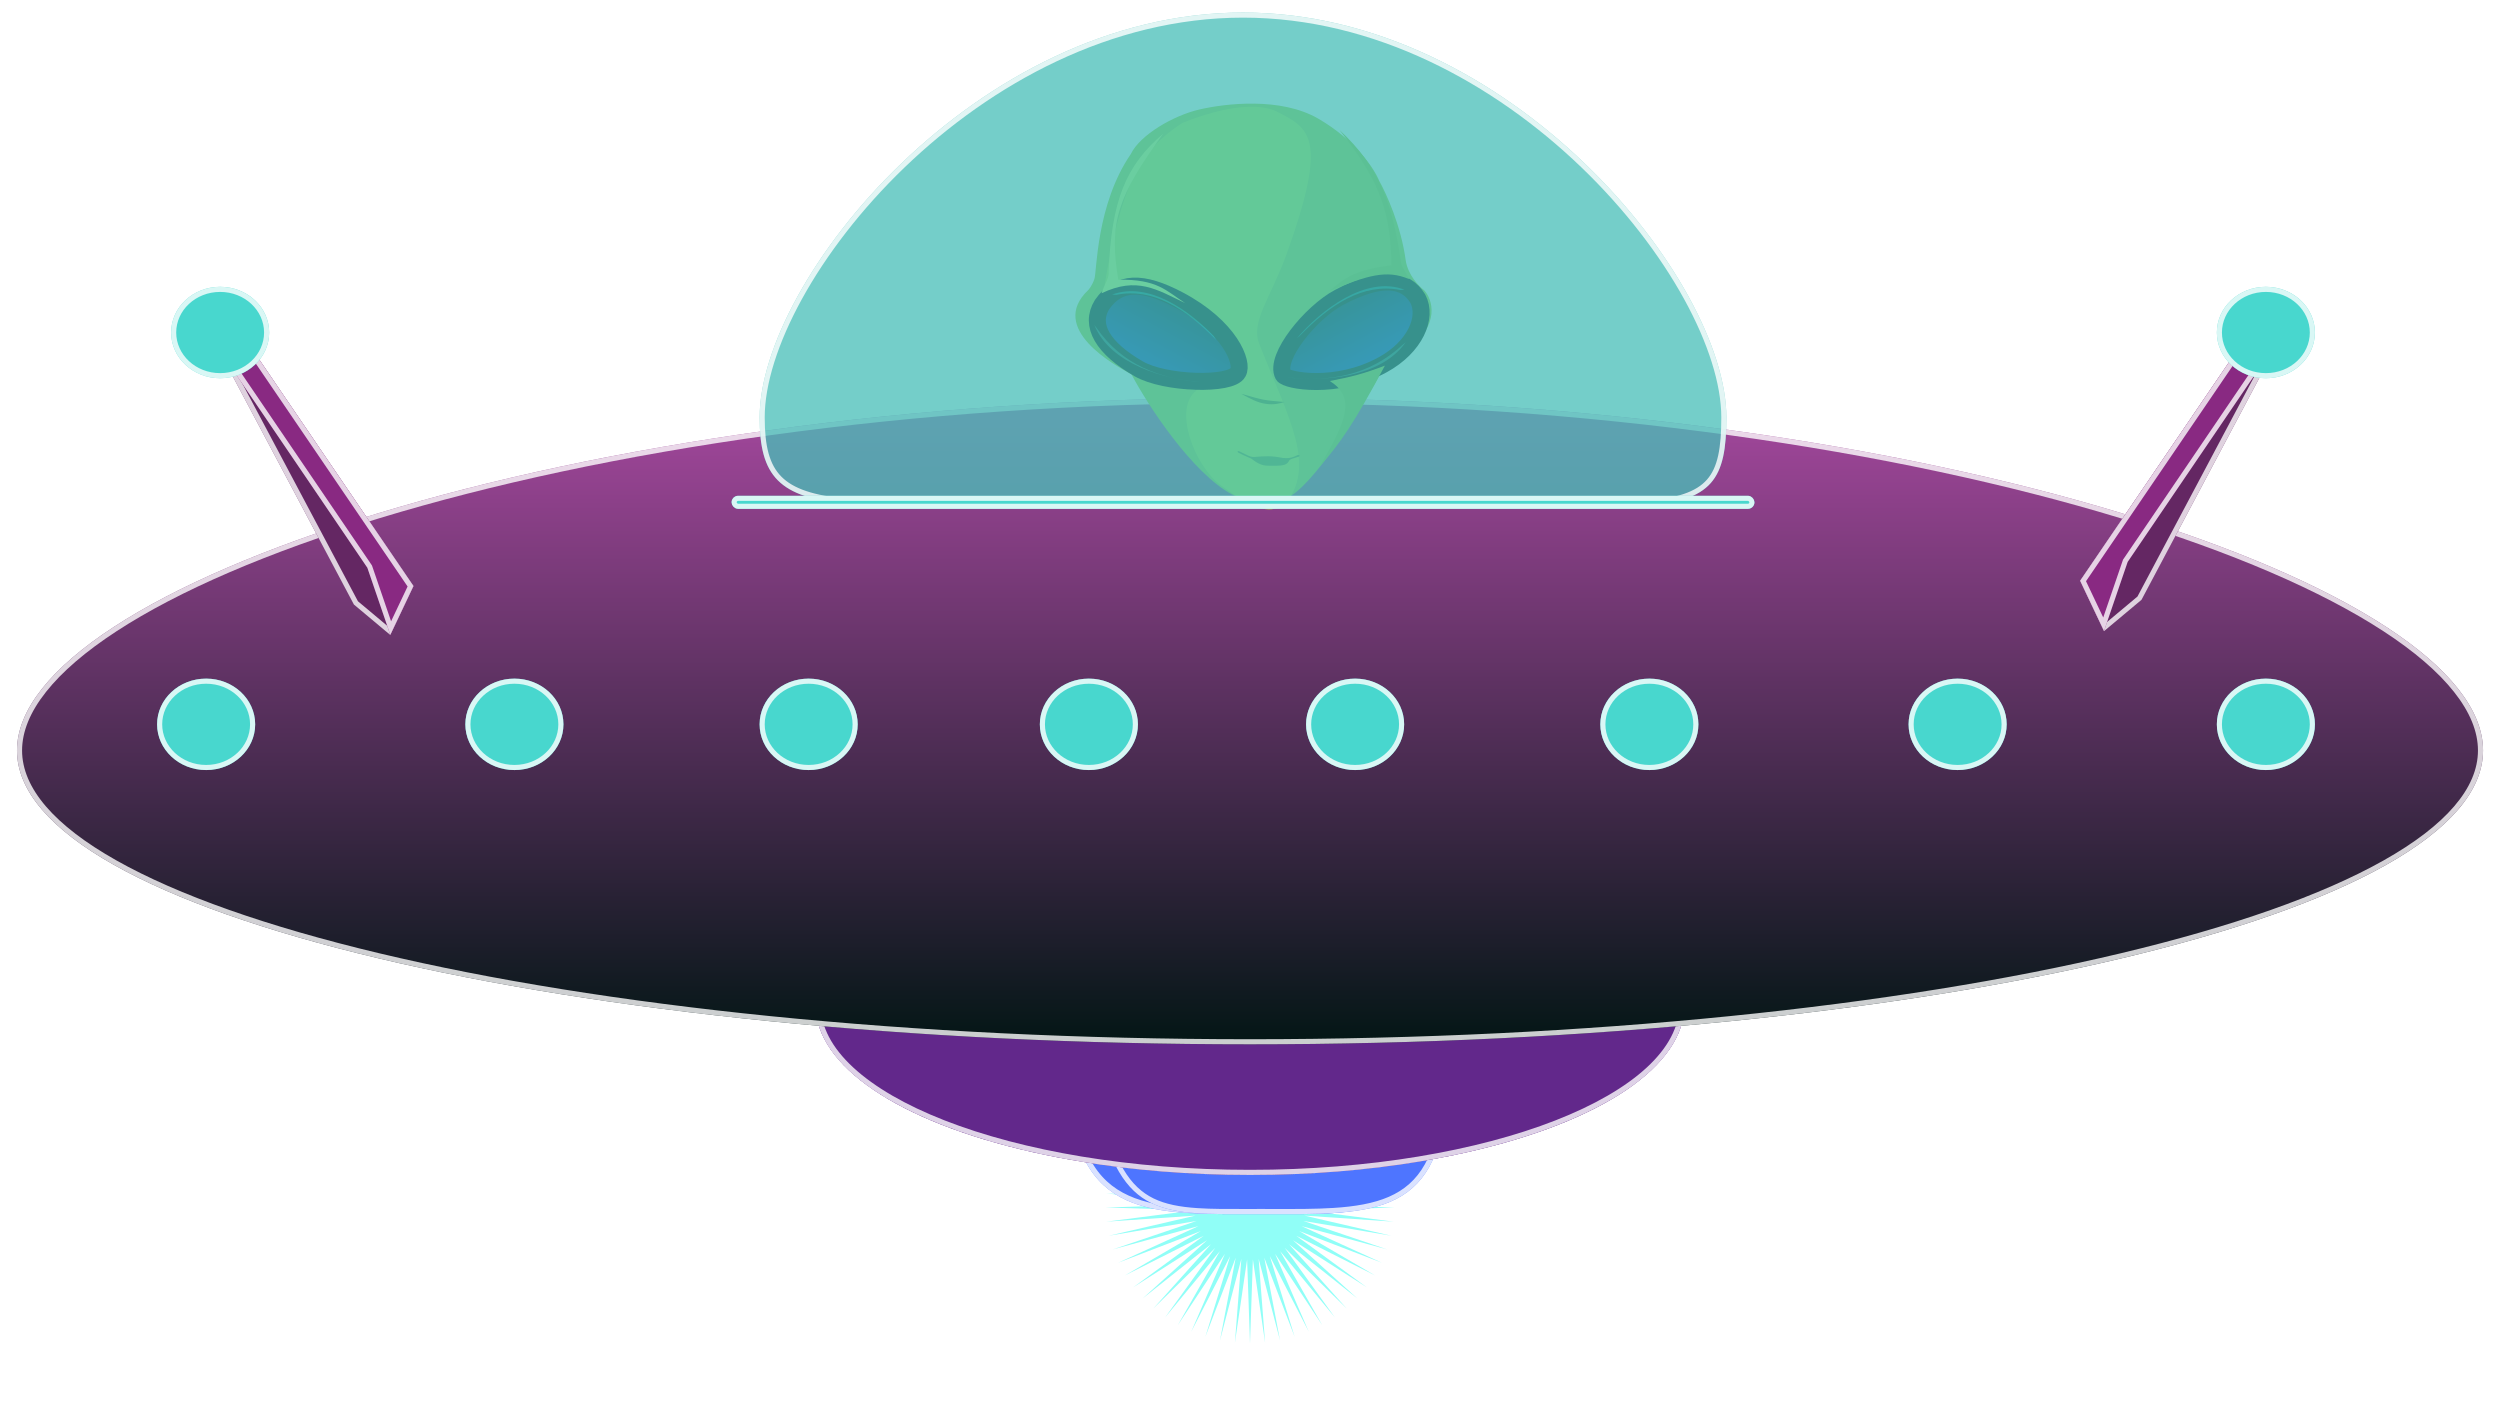 <svg width="147" height="83" viewBox="0 0 147 83" fill="none" xmlns="http://www.w3.org/2000/svg">
<g filter="url(#filter0_bf)">
<path d="M73.5 63L73.67 67.948L74.388 63.044L74.008 67.982L75.267 63.175L74.34 68.048L76.127 63.392L74.663 68.147L76.957 63.692L74.974 68.277L77.75 64.072L75.268 68.437L78.496 64.528L75.543 68.625L79.188 65.055L75.796 68.839L79.817 65.647L76.023 69.077L80.377 66.298L76.223 69.336L80.861 67L76.393 69.613L81.265 67.746L76.531 69.905L81.584 68.528L76.636 70.209L81.814 69.337L76.707 70.522L81.953 70.164L76.742 70.84L82 71L76.742 71.16L81.953 71.836L76.707 71.478L81.814 72.663L76.636 71.791L81.584 73.472L76.531 72.095L81.265 74.254L76.393 72.387L80.861 75L76.223 72.664L80.377 75.702L76.023 72.923L79.817 76.353L75.796 73.161L79.188 76.945L75.543 73.375L78.496 77.472L75.268 73.563L77.75 77.928L74.974 73.723L76.957 78.308L74.663 73.853L76.127 78.609L74.34 73.952L75.267 78.825L74.008 74.018L74.388 78.956L73.67 74.052L73.5 79L73.33 74.052L72.612 78.956L72.992 74.018L71.733 78.825L72.66 73.952L70.873 78.609L72.337 73.853L70.043 78.308L72.026 73.723L69.25 77.928L71.732 73.563L68.504 77.472L71.457 73.375L67.812 76.945L71.204 73.161L67.183 76.353L70.977 72.923L66.623 75.702L70.777 72.664L66.139 75L70.607 72.387L65.735 74.254L70.469 72.095L65.416 73.472L70.364 71.791L65.186 72.663L70.293 71.478L65.047 71.836L70.258 71.16L65 71L70.258 70.84L65.047 70.164L70.293 70.522L65.186 69.337L70.364 70.209L65.416 68.528L70.469 69.905L65.735 67.746L70.607 69.613L66.139 67L70.777 69.336L66.623 66.298L70.977 69.077L67.183 65.647L71.204 68.839L67.812 65.055L71.457 68.625L68.504 64.528L71.732 68.437L69.25 64.072L72.026 68.277L70.043 63.692L72.337 68.147L70.873 63.392L72.66 68.048L71.733 63.175L72.992 67.982L72.612 63.044L73.33 67.948L73.5 63Z" fill="#90FEF7"/>
</g>
<path d="M84.624 64.478C82.976 71.774 80.504 71.39 74.325 71.39C67.734 71.39 63.203 71.774 62.791 63.71C62.791 59.045 67.955 55.263 74.325 55.263C80.695 55.263 84.624 59.813 84.624 64.478Z" fill="#4E75FF"/>
<path d="M84.474 64.462C83.652 68.091 82.636 69.754 81.106 70.536C80.334 70.931 79.417 71.109 78.299 71.186C77.399 71.249 76.38 71.245 75.21 71.242C74.924 71.241 74.629 71.24 74.325 71.24C74.033 71.24 73.746 71.241 73.463 71.241C72.144 71.245 70.923 71.248 69.81 71.174C68.459 71.085 67.283 70.882 66.303 70.437C65.327 69.994 64.541 69.309 63.972 68.241C63.401 67.171 63.043 65.708 62.941 63.706C62.942 61.435 64.2 59.365 66.258 57.858C68.317 56.35 71.168 55.413 74.325 55.413C80.61 55.413 84.464 59.889 84.474 64.462Z" stroke="white" stroke-opacity="0.79" stroke-width="0.3"/>
<path d="M64.438 65.135C65.993 71.734 68.325 71.387 74.154 71.387C80.372 71.387 84.647 71.734 85.036 64.44C85.036 60.22 80.164 56.798 74.154 56.798C68.144 56.798 64.438 60.914 64.438 65.135Z" fill="#4E75FF"/>
<path d="M64.588 65.117C65.363 68.396 66.32 69.895 67.759 70.601C68.486 70.957 69.35 71.118 70.405 71.188C71.254 71.244 72.215 71.242 73.319 71.238C73.588 71.237 73.867 71.237 74.154 71.237C74.429 71.237 74.701 71.237 74.968 71.238C76.212 71.241 77.364 71.244 78.413 71.177C79.688 71.096 80.797 70.913 81.721 70.511C82.64 70.111 83.379 69.492 83.915 68.529C84.452 67.564 84.789 66.244 84.886 64.436C84.884 62.389 83.703 60.522 81.762 59.159C79.821 57.796 77.132 56.949 74.154 56.949C68.225 56.949 64.598 60.996 64.588 65.117Z" stroke="white" stroke-opacity="0.79" stroke-width="0.3"/>
<ellipse cx="73.501" cy="59.102" rx="25.541" ry="9.983" fill="#62288B"/>
<path d="M98.892 59.102C98.892 60.425 98.207 61.701 96.933 62.878C95.659 64.056 93.807 65.123 91.507 66.022C86.906 67.82 80.54 68.936 73.501 68.936C66.462 68.936 60.096 67.82 55.495 66.022C53.195 65.123 51.343 64.056 50.069 62.878C48.795 61.701 48.11 60.425 48.11 59.102C48.11 57.78 48.795 56.504 50.069 55.327C51.343 54.149 53.195 53.082 55.495 52.183C60.096 50.384 66.462 49.269 73.501 49.269C80.54 49.269 86.906 50.384 91.507 52.183C93.807 53.082 95.659 54.149 96.933 55.327C98.207 56.504 98.892 57.78 98.892 59.102Z" stroke="white" stroke-opacity="0.79" stroke-width="0.3"/>
<ellipse cx="73.501" cy="59.102" rx="25.541" ry="9.983" fill="#62288B"/>
<path d="M98.892 59.102C98.892 60.425 98.207 61.701 96.933 62.878C95.659 64.056 93.807 65.123 91.507 66.022C86.906 67.82 80.54 68.936 73.501 68.936C66.462 68.936 60.096 67.82 55.495 66.022C53.195 65.123 51.343 64.056 50.069 62.878C48.795 61.701 48.11 60.425 48.11 59.102C48.11 57.78 48.795 56.504 50.069 55.327C51.343 54.149 53.195 53.082 55.495 52.183C60.096 50.384 66.462 49.269 73.501 49.269C80.54 49.269 86.906 50.384 91.507 52.183C93.807 53.082 95.659 54.149 96.933 55.327C98.207 56.504 98.892 57.78 98.892 59.102Z" stroke="white" stroke-opacity="0.79" stroke-width="0.3"/>
<path d="M146.004 44.127C146.004 53.67 113.543 61.406 73.501 61.406C33.459 61.406 0.998 53.67 0.998 44.127C0.998 34.584 33.459 23.392 73.501 23.392C113.543 23.392 146.004 34.584 146.004 44.127Z" fill="url(#paint0_linear)"/>
<path d="M145.854 44.127C145.854 46.424 143.896 48.658 140.233 50.722C136.581 52.78 131.288 54.637 124.734 56.199C111.628 59.323 93.514 61.256 73.501 61.256C53.488 61.256 35.374 59.323 22.268 56.199C15.714 54.637 10.421 52.78 6.769 50.722C3.106 48.658 1.148 46.424 1.148 44.127C1.148 42.978 1.636 41.792 2.589 40.59C3.541 39.387 4.951 38.177 6.778 36.987C10.43 34.606 15.724 32.318 22.277 30.325C35.382 26.339 53.492 23.542 73.501 23.542C93.51 23.542 111.62 26.339 124.725 30.325C131.278 32.318 136.572 34.606 140.224 36.987C142.051 38.177 143.461 39.387 144.413 40.59C145.366 41.792 145.854 42.978 145.854 44.127Z" stroke="white" stroke-opacity="0.79" stroke-width="0.3"/>
<ellipse cx="12.121" cy="42.591" rx="2.884" ry="2.688" fill="#48D7CE"/>
<path d="M14.854 42.591C14.854 43.983 13.641 45.129 12.121 45.129C10.601 45.129 9.387 43.983 9.387 42.591C9.387 41.199 10.601 40.053 12.121 40.053C13.641 40.053 14.854 41.199 14.854 42.591Z" stroke="white" stroke-opacity="0.79" stroke-width="0.3"/>
<ellipse cx="133.234" cy="42.591" rx="2.884" ry="2.688" fill="#48D7CE"/>
<path d="M135.967 42.591C135.967 43.983 134.754 45.129 133.234 45.129C131.714 45.129 130.5 43.983 130.5 42.591C130.5 41.199 131.714 40.053 133.234 40.053C134.754 40.053 135.967 41.199 135.967 42.591Z" stroke="white" stroke-opacity="0.79" stroke-width="0.3"/>
<ellipse cx="115.108" cy="42.591" rx="2.884" ry="2.688" fill="#48D7CE"/>
<path d="M117.842 42.591C117.842 43.983 116.628 45.129 115.108 45.129C113.588 45.129 112.374 43.983 112.374 42.591C112.374 41.199 113.588 40.053 115.108 40.053C116.628 40.053 117.842 41.199 117.842 42.591Z" stroke="white" stroke-opacity="0.79" stroke-width="0.3"/>
<ellipse cx="96.982" cy="42.591" rx="2.884" ry="2.688" fill="#48D7CE"/>
<path d="M99.716 42.591C99.716 43.983 98.502 45.129 96.982 45.129C95.462 45.129 94.249 43.983 94.249 42.591C94.249 41.199 95.462 40.053 96.982 40.053C98.502 40.053 99.716 41.199 99.716 42.591Z" stroke="white" stroke-opacity="0.79" stroke-width="0.3"/>
<ellipse cx="79.68" cy="42.591" rx="2.884" ry="2.688" fill="#48D7CE"/>
<path d="M82.414 42.591C82.414 43.983 81.2 45.129 79.68 45.129C78.161 45.129 76.947 43.983 76.947 42.591C76.947 41.199 78.161 40.053 79.68 40.053C81.2 40.053 82.414 41.199 82.414 42.591Z" stroke="white" stroke-opacity="0.79" stroke-width="0.3"/>
<ellipse cx="64.026" cy="42.591" rx="2.884" ry="2.688" fill="#48D7CE"/>
<path d="M66.76 42.591C66.76 43.983 65.546 45.129 64.026 45.129C62.506 45.129 61.293 43.983 61.293 42.591C61.293 41.199 62.506 40.053 64.026 40.053C65.546 40.053 66.76 41.199 66.76 42.591Z" stroke="white" stroke-opacity="0.79" stroke-width="0.3"/>
<ellipse cx="47.548" cy="42.591" rx="2.884" ry="2.688" fill="#48D7CE"/>
<path d="M50.282 42.591C50.282 43.983 49.068 45.129 47.548 45.129C46.028 45.129 44.815 43.983 44.815 42.591C44.815 41.199 46.028 40.053 47.548 40.053C49.068 40.053 50.282 41.199 50.282 42.591Z" stroke="white" stroke-opacity="0.79" stroke-width="0.3"/>
<ellipse cx="30.247" cy="42.591" rx="2.884" ry="2.688" fill="#48D7CE"/>
<path d="M32.98 42.591C32.98 43.983 31.767 45.129 30.247 45.129C28.727 45.129 27.513 43.983 27.513 42.591C27.513 41.199 28.727 40.053 30.247 40.053C31.767 40.053 32.98 41.199 32.98 42.591Z" stroke="white" stroke-opacity="0.79" stroke-width="0.3"/>
<path d="M14.357 19.843L12.719 20.311L20.805 35.539L22.951 37.336L24.314 34.463L14.357 19.843Z" fill="#642763"/>
<path d="M24.139 34.472L14.294 20.014L12.937 20.402L20.928 35.451L22.894 37.096L24.139 34.472Z" stroke="white" stroke-opacity="0.79" stroke-width="0.3"/>
<path d="M14.357 19.843L12.719 20.311L21.596 33.376L22.951 37.336L24.314 34.463L14.357 19.843Z" fill="#892982"/>
<path d="M14.294 20.014L12.957 20.396L21.724 33.299L21.735 33.316L21.742 33.334L22.973 36.93L24.139 34.472L14.294 20.014Z" stroke="white" stroke-opacity="0.79" stroke-width="0.3"/>
<path d="M132.565 19.095L134.254 19.577L125.925 35.261L123.714 37.111L122.311 34.153L132.565 19.095Z" fill="#642763"/>
<path d="M122.485 34.162L132.629 19.267L134.035 19.668L125.802 35.173L123.771 36.872L122.485 34.162Z" stroke="white" stroke-opacity="0.79" stroke-width="0.3"/>
<path d="M132.565 19.095L134.254 19.577L125.111 33.033L123.714 37.111L122.311 34.153L132.565 19.095Z" fill="#892982"/>
<path d="M132.629 19.267L134.015 19.662L124.982 32.957L124.971 32.973L124.964 32.992L123.693 36.706L122.485 34.162L132.629 19.267Z" stroke="white" stroke-opacity="0.79" stroke-width="0.3"/>
<path d="M77.505 6.972C75.293 5.694 72.048 6.086 70.525 6.438C69.002 6.791 67.034 7.928 66.489 9.063C64.453 12.032 64.499 15.975 64.35 16.407C64.201 16.84 63.989 17.055 63.989 17.055C61.598 19.32 65.552 21.485 66.53 22.011C67.512 23.87 70.108 27.818 72.433 29.069C74.211 30.026 74.277 29.805 75.539 29.349C77.168 28.761 80.133 23.888 81.413 21.525C81.507 21.479 81.912 21.23 82.771 20.608C84.717 19.049 84.228 17.596 83.74 17.066C83.433 16.839 82.785 16.171 82.655 15.309C82.388 13.291 81.501 11.344 81.092 10.623C80.818 9.939 79.716 8.25 77.505 6.972Z" fill="#A1D032"/>
<path d="M75.038 6.538C74.047 6.08 72.172 6.166 69.513 7.23C66.995 8.875 65.949 10.816 64.956 16.708C64.978 17.202 64.833 17.483 64.483 17.986C63.326 19.645 66.555 22.804 70.368 22.949C68.928 24.003 70.243 27.403 71.771 28.528C73.736 29.975 74.526 30.193 75.489 29.734C77.469 27.464 75.821 24.706 74.063 20.262C73.5 18.933 74.728 17.516 75.663 14.915C78.148 8.004 76.986 7.538 75.038 6.538Z" fill="#B8EA33"/>
<path d="M74.41 23.743C74.888 23.817 75.249 23.728 75.523 23.638C74.306 23.534 74.306 23.534 72.971 23.151C73.543 23.455 73.909 23.665 74.41 23.743Z" fill="#5C8815"/>
<path d="M69.293 17.626C67.19 16.52 65.789 16.503 64.803 17.907C64.044 19.132 64.852 20.479 66.965 21.692C68.514 22.581 72.391 22.674 72.792 21.902C73.127 21.361 72.346 19.231 69.293 17.626Z" fill="url(#paint1_linear)" stroke="black"/>
<path d="M81.314 21.442C83.216 20.396 83.953 18.666 83.364 17.555C82.626 16.363 81.207 16.172 78.721 17.496C77.08 18.37 74.91 21.027 75.452 22.051C75.622 22.371 78.562 22.955 81.314 21.442Z" fill="url(#paint2_linear)" stroke="black"/>
<path d="M73.748 26.87C73.502 26.888 73.247 26.707 72.89 26.545C72.785 26.488 72.707 26.557 72.839 26.628C73.224 26.833 73.538 26.939 73.58 26.971C74.21 27.462 74.426 27.372 74.911 27.385C75.531 27.394 75.691 27.308 75.811 27.073C75.858 26.993 76.078 26.941 76.371 26.852C76.441 26.796 76.436 26.771 76.33 26.747C75.971 26.923 75.777 26.958 75.441 26.928C74.717 26.787 74.371 26.821 73.748 26.87Z" fill="#6A9B25"/>
<path d="M81.823 15.596C81.754 12.493 81.216 10.753 78.768 7.649C81.119 9.83 81.867 11.978 82.365 15.325C82.343 15.604 82.644 15.939 82.853 16.413C81.524 15.835 80.376 16.207 78.197 17.096C79.139 16.275 79.764 15.863 81.823 15.596Z" fill="#97C524"/>
<path d="M65.755 16.448C65.182 13.044 65.737 11.52 68.401 7.854C66.182 9.743 65.351 11.811 65.189 15.999C65.244 16.295 64.949 16.703 64.77 17.245C66.855 16.248 68.019 17.018 69.698 17.831C68.568 17.096 68.056 16.41 65.755 16.448Z" fill="#D7FF54"/>
<path d="M82.587 17.037L82.34 17.052C80.152 16.614 78.189 17.924 76.426 19.748L76.264 19.882C77.614 18.28 80.32 16.15 82.587 17.037Z" fill="#00F0FF" fill-opacity="0.39"/>
<path d="M82.651 20.129L82.488 20.263C80.473 22.137 78.064 22.453 75.778 22.197L75.702 22.192C77.728 22.442 81.174 22.241 82.651 20.129Z" fill="#48D7CE" fill-opacity="0.39"/>
<path d="M64.347 19.11L64.472 19.271C65.978 21.468 68.218 22.248 70.47 22.454L70.544 22.465C68.542 22.303 65.282 21.428 64.347 19.11Z" fill="#48D7CE" fill-opacity="0.39"/>
<path d="M65.388 17.323L65.633 17.337C67.799 16.894 69.75 18.185 71.504 19.985L71.374 19.767C69.943 18.276 67.547 16.523 65.388 17.323Z" fill="#00FFFF" fill-opacity="0.39"/>
<path d="M77.607 27.42C79.193 24.712 79.735 23.384 78.192 22.402C79.445 22.166 80.153 21.985 81.433 21.498C79.567 24.987 78.8 26.058 77.607 27.42Z" fill="#95C524"/>
<path d="M101.513 24.544C101.513 31.84 98.218 29.536 72.265 29.536C49.196 29.536 44.665 31.456 44.665 24.544C44.665 16.486 57.391 0.737 73.089 0.737C88.787 0.737 101.513 16.486 101.513 24.544Z" fill="#49BFB8" fill-opacity="0.76"/>
<path d="M101.363 24.544C101.363 26.368 101.154 27.539 100.481 28.303C99.808 29.065 98.639 29.459 96.609 29.626C94.585 29.794 91.75 29.734 87.788 29.632C87.521 29.625 87.249 29.618 86.973 29.611C83.139 29.511 78.318 29.386 72.265 29.386C67.444 29.386 63.432 29.47 60.103 29.539C59.448 29.553 58.82 29.566 58.217 29.578C54.546 29.65 51.826 29.674 49.828 29.483C47.826 29.291 46.585 28.886 45.84 28.134C45.098 27.386 44.815 26.262 44.815 24.544C44.815 22.565 45.598 20.095 47.03 17.497C48.46 14.902 50.532 12.189 53.094 9.727C58.219 4.8 65.29 0.887 73.089 0.887C80.888 0.887 87.959 4.8 93.084 9.727C95.646 12.189 97.718 14.902 99.148 17.497C100.58 20.095 101.363 22.565 101.363 24.544Z" stroke="white" stroke-opacity="0.79" stroke-width="0.3"/>
<rect x="43.017" y="29.152" width="60.145" height="0.768" rx="0.384" fill="#48D7CE"/>
<rect x="43.167" y="29.302" width="59.844" height="0.468" rx="0.234" stroke="white" stroke-opacity="0.79" stroke-width="0.3"/>
<ellipse cx="12.945" cy="19.552" rx="2.884" ry="2.688" fill="#48D7CE"/>
<path d="M15.678 19.552C15.678 20.944 14.464 22.09 12.945 22.09C11.425 22.09 10.211 20.944 10.211 19.552C10.211 18.16 11.425 17.015 12.945 17.015C14.464 17.015 15.678 18.16 15.678 19.552Z" stroke="white" stroke-opacity="0.79" stroke-width="0.3"/>
<ellipse cx="133.234" cy="19.552" rx="2.884" ry="2.688" fill="#48D7CE"/>
<path d="M135.967 19.552C135.967 20.944 134.754 22.09 133.234 22.09C131.714 22.09 130.5 20.944 130.5 19.552C130.5 18.16 131.714 17.015 133.234 17.015C134.754 17.015 135.967 18.16 135.967 19.552Z" stroke="white" stroke-opacity="0.79" stroke-width="0.3"/>
<defs>
<filter id="filter0_bf" x="61" y="59" width="25" height="24" filterUnits="userSpaceOnUse" color-interpolation-filters="sRGB">
<feFlood flood-opacity="0" result="BackgroundImageFix"/>
<feGaussianBlur in="BackgroundImage" stdDeviation="2"/>
<feComposite in2="SourceAlpha" operator="in" result="effect1_backgroundBlur"/>
<feBlend mode="normal" in="SourceGraphic" in2="effect1_backgroundBlur" result="shape"/>
<feGaussianBlur stdDeviation="2" result="effect2_foregroundBlur"/>
</filter>
<linearGradient id="paint0_linear" x1="73.501" y1="23.392" x2="73.501" y2="61.406" gradientUnits="userSpaceOnUse">
<stop stop-color="#A6489F"/>
<stop offset="1" stop-color="#031615"/>
</linearGradient>
<linearGradient id="paint1_linear" x1="69.981" y1="17.995" x2="67.76" y2="22.121" gradientUnits="userSpaceOnUse">
<stop stop-color="#030B2C"/>
<stop offset="1" stop-color="#0026BE"/>
</linearGradient>
<linearGradient id="paint2_linear" x1="80.609" y1="21.605" x2="78.449" y2="17.591" gradientUnits="userSpaceOnUse">
<stop stop-color="#0026BE"/>
<stop offset="1" stop-color="#030B2C"/>
</linearGradient>
</defs>
</svg>
